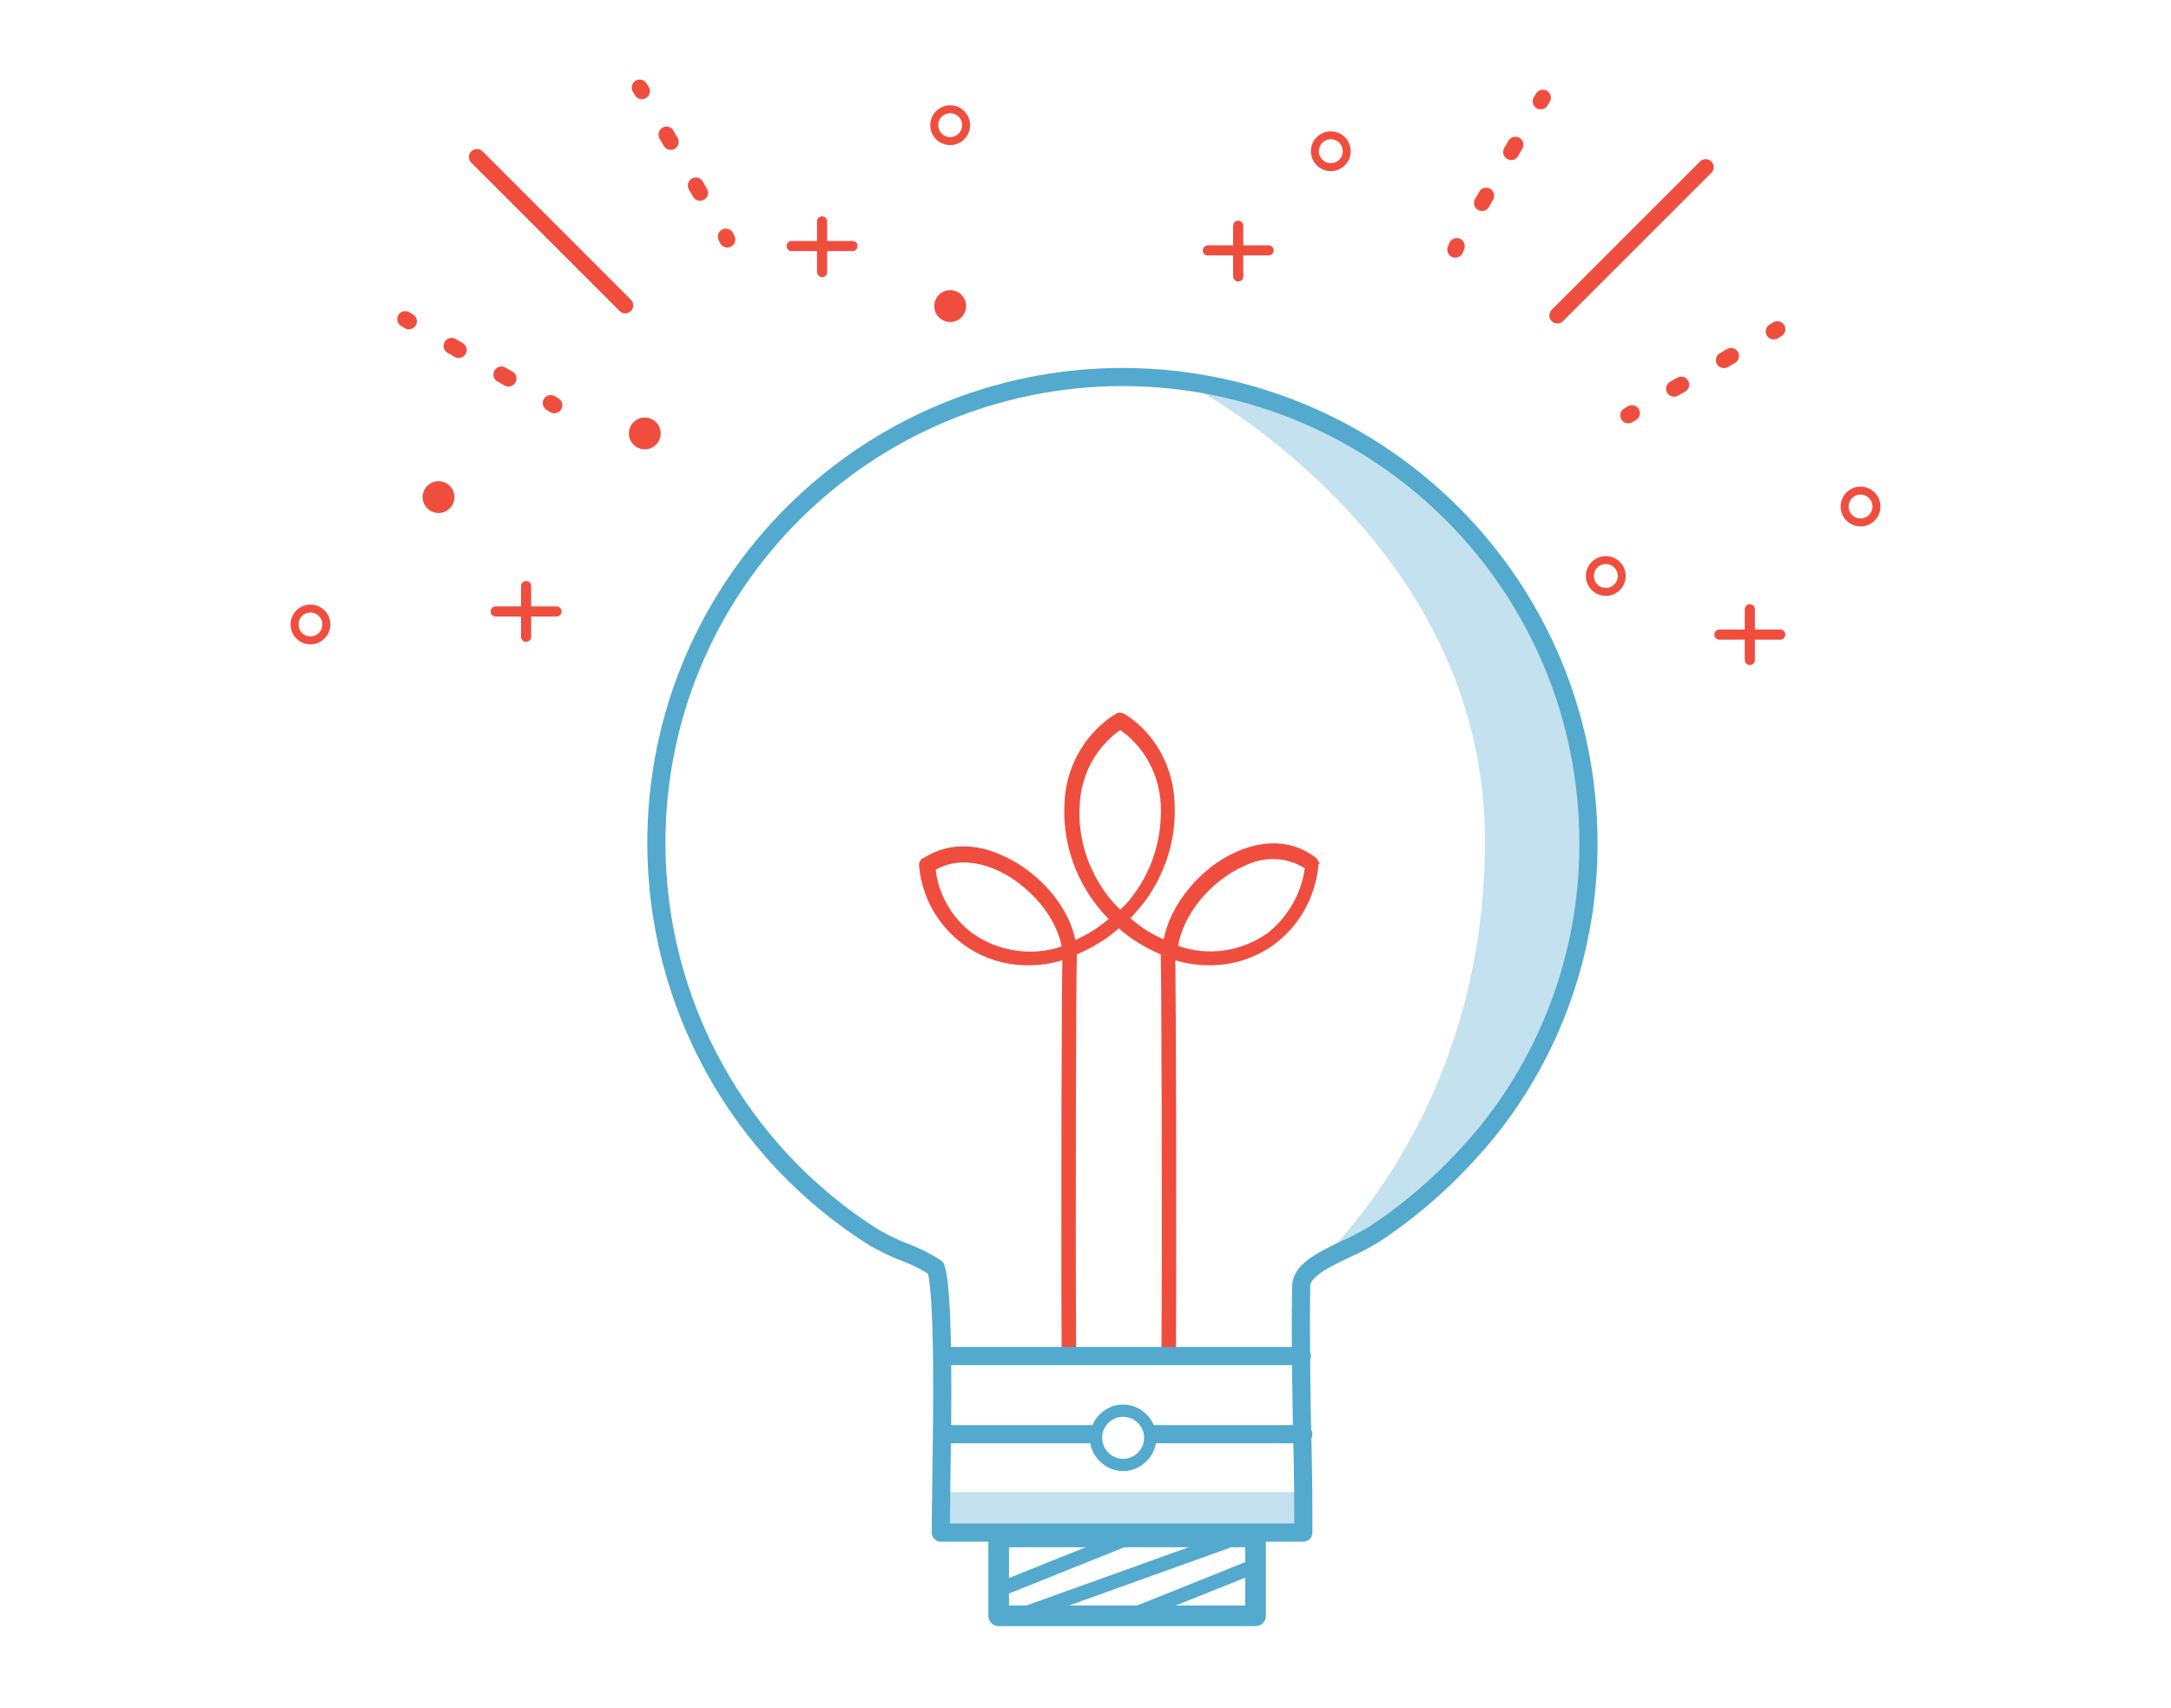 <?xml version="1.0" encoding="utf-8"?>
<!-- Generator: Adobe Illustrator 18.0.0, SVG Export Plug-In . SVG Version: 6.00 Build 0)  -->
<!DOCTYPE svg PUBLIC "-//W3C//DTD SVG 1.1//EN" "http://www.w3.org/Graphics/SVG/1.1/DTD/svg11.dtd">
<svg version="1.1" id="Layer_1" xmlns="http://www.w3.org/2000/svg" xmlns:xlink="http://www.w3.org/1999/xlink" x="0px" y="0px"
	 viewBox="0 0 300 236" enable-background="new 0 0 300 236" xml:space="preserve">
<title>Artboard 4</title>
<g>
	<circle fill="#EF4E3F" cx="131.3" cy="42.3" r="2.2"/>
	<circle fill="#EF4E3F" cx="60.6" cy="68.7" r="2.2"/>
	<circle fill="#EF4E3F" cx="89.1" cy="59.9" r="2.2"/>
	<path fill="#EF4E3F" d="M237.6,87h8.4c0.4,0,0.7,0.3,0.7,0.7c0,0.4-0.3,0.7-0.7,0.7l0,0h-8.4c-0.4,0-0.7-0.3-0.7-0.7
		C236.9,87.3,237.2,87,237.6,87"/>
	<path fill="#EF4E3F" d="M241.1,91.2v-7c0-0.4,0.3-0.7,0.7-0.7c0.4,0,0.7,0.3,0.7,0.7v7c0,0.4-0.3,0.7-0.7,0.7
		C241.4,91.9,241.1,91.6,241.1,91.2"/>
	<path fill="#EF4E3F" d="M109.4,33.3h8.4c0.4,0,0.7,0.3,0.7,0.7c0,0.4-0.3,0.7-0.7,0.7h-8.4c-0.4,0-0.7-0.3-0.7-0.7
		C108.7,33.6,109,33.3,109.4,33.3"/>
	<path fill="#EF4E3F" d="M112.9,37.6v-7c0-0.4,0.3-0.7,0.7-0.7s0.7,0.3,0.7,0.7v7c0,0.4-0.3,0.7-0.7,0.7S112.9,37.9,112.9,37.6"/>
	<path fill="#EF4E3F" d="M68.5,83.8h8.4c0.4,0,0.7,0.3,0.7,0.7c0,0.4-0.3,0.7-0.7,0.7h-8.4c-0.4,0-0.7-0.3-0.7-0.7
		C67.8,84.1,68.1,83.8,68.5,83.8"/>
	<path fill="#EF4E3F" d="M72,88v-7c0-0.4,0.3-0.7,0.7-0.7c0.4,0,0.7,0.3,0.7,0.7v7c0,0.4-0.3,0.7-0.7,0.7C72.3,88.7,72,88.4,72,88
		L72,88"/>
	<path fill="#EF4E3F" d="M166.9,33.9h8.4c0.4,0,0.7,0.3,0.7,0.7c0,0.4-0.3,0.7-0.7,0.7l0,0h-8.4c-0.4,0-0.7-0.3-0.7-0.7
		C166.2,34.3,166.5,33.9,166.9,33.9"/>
	<path fill="#EF4E3F" d="M170.4,38.2v-7c0-0.4,0.3-0.7,0.7-0.7c0.4,0,0.7,0.3,0.7,0.7v7c0,0.4-0.3,0.7-0.7,0.7
		C170.7,38.9,170.4,38.6,170.4,38.2"/>
	<circle fill="none" stroke="#EF4E3F" stroke-width="1.102" stroke-miterlimit="10" cx="183.9" cy="20.9" r="2.2"/>
	<circle fill="none" stroke="#EF4E3F" stroke-width="1.102" stroke-miterlimit="10" cx="257.1" cy="70" r="2.2"/>
	<circle fill="none" stroke="#EF4E3F" stroke-width="1.102" stroke-miterlimit="10" cx="221.9" cy="79.6" r="2.2"/>
	<circle fill="none" stroke="#EF4E3F" stroke-width="1.102" stroke-miterlimit="10" cx="131.3" cy="17.3" r="2.2"/>
	<circle fill="none" stroke="#EF4E3F" stroke-width="1.102" stroke-miterlimit="10" cx="42.9" cy="86.3" r="2.2"/>
	
		<line fill="none" stroke="#EF4E3F" stroke-width="2.214" stroke-linecap="round" stroke-miterlimit="10" x1="235.7" y1="23.1" x2="215.2" y2="43.6"/>
	
		<line fill="none" stroke="#EF4E3F" stroke-width="2.214" stroke-linecap="round" stroke-miterlimit="10" x1="213.2" y1="13.5" x2="212.9" y2="14"/>
	
		<line fill="none" stroke="#EF4E3F" stroke-width="2.214" stroke-linecap="round" stroke-miterlimit="10" stroke-dasharray="1.163,6.955" x1="209.4" y1="20" x2="203.1" y2="31"/>
	
		<line fill="none" stroke="#EF4E3F" stroke-width="2.214" stroke-linecap="round" stroke-miterlimit="10" x1="201.3" y1="34" x2="201.1" y2="34.5"/>
	
		<line fill="none" stroke="#EF4E3F" stroke-width="2.214" stroke-linecap="round" stroke-miterlimit="10" x1="245.6" y1="45.5" x2="245.1" y2="45.8"/>
	
		<line fill="none" stroke="#EF4E3F" stroke-width="2.214" stroke-linecap="round" stroke-miterlimit="10" stroke-dasharray="1.132,6.803" x1="239.2" y1="49.2" x2="228.4" y2="55.4"/>
	
		<line fill="none" stroke="#EF4E3F" stroke-width="2.214" stroke-linecap="round" stroke-miterlimit="10" x1="225.5" y1="57.1" x2="225" y2="57.4"/>
	
		<line fill="none" stroke="#EF4E3F" stroke-width="2.214" stroke-linecap="round" stroke-miterlimit="10" x1="65.9" y1="21.7" x2="86.4" y2="42.2"/>
	
		<line fill="none" stroke="#EF4E3F" stroke-width="2.214" stroke-linecap="round" stroke-miterlimit="10" x1="88.4" y1="12.1" x2="88.7" y2="12.6"/>
	
		<line fill="none" stroke="#EF4E3F" stroke-width="2.214" stroke-linecap="round" stroke-miterlimit="10" stroke-dasharray="1.163,6.955" x1="92.1" y1="18.6" x2="98.5" y2="29.7"/>
	
		<line fill="none" stroke="#EF4E3F" stroke-width="2.214" stroke-linecap="round" stroke-miterlimit="10" x1="100.3" y1="32.7" x2="100.5" y2="33.1"/>
	
		<line fill="none" stroke="#EF4E3F" stroke-width="2.214" stroke-linecap="round" stroke-miterlimit="10" x1="56" y1="44.1" x2="56.5" y2="44.4"/>
	
		<line fill="none" stroke="#EF4E3F" stroke-width="2.214" stroke-linecap="round" stroke-miterlimit="10" stroke-dasharray="1.132,6.803" x1="62.4" y1="47.8" x2="73.2" y2="54"/>
	
		<line fill="none" stroke="#EF4E3F" stroke-width="2.214" stroke-linecap="round" stroke-miterlimit="10" x1="76.1" y1="55.7" x2="76.6" y2="56"/>
	<rect x="130.8" y="206.2" fill="#C3E1EE" width="49.4" height="5.6"/>
	<path fill="#C3E1EE" d="M220.1,116.2c0.1,39.4-40.7,60.9-40.7,60.9s25.8-20.5,25.8-60.9c0-42.5-41.9-63.6-41.9-63.6
		S220,60.9,220.1,116.2z"/>
	<path fill="none" stroke="#53AACE" stroke-width="2.507" stroke-linecap="round" stroke-linejoin="round" d="M155.2,52.1
		c-35.6,0-64.5,28.8-64.5,64.4c0,22.2,11.4,42.8,30.2,54.6c1.3,0.7,2.6,1.4,4,1.9c1.6,0.6,3,1.3,4.4,2.2c1.2,3.2,0.9,21.8,0.8,28
		c-0.1,6.9-0.1,8.6-0.1,8.6h50.1v-2.7c0-4.3-0.1-8.7-0.2-13c-0.1-6.1-0.2-12.3-0.1-18.3c0-2.1,2.6-3.5,6.2-5.2
		c1.4-0.6,2.7-1.3,4-2.1c5.9-3.9,11.1-8.7,15.6-14.2c9-11.2,13.9-25.2,13.9-39.6C219.6,81,190.8,52.2,155.2,52.1z"/>
	<polygon fill="none" stroke="#53AACE" stroke-width="2.851" stroke-linecap="round" stroke-linejoin="round" points="173.5,223.3 
		138,223.3 138,212.4 173.5,212.4 	"/>
	<path fill="#53AACE" d="M159,198.7h-0.9c0,1.6-1.3,2.9-2.9,2.9s-2.9-1.3-2.9-2.9c0-1.6,1.3-2.9,2.9-2.9c1.6,0,2.9,1.3,2.9,2.9h1.7
		c0-2.5-2.1-4.6-4.6-4.6c-2.5,0-4.6,2.1-4.6,4.6c0,2.5,2.1,4.6,4.6,4.6l0,0c2.5,0,4.6-2.1,4.6-4.6H159z"/>
	
		<line fill="none" stroke="#53AACE" stroke-width="2.507" stroke-linecap="round" stroke-linejoin="round" x1="130.8" y1="198.2" x2="150.7" y2="198.2"/>
	
		<line fill="none" stroke="#53AACE" stroke-width="2.507" stroke-linecap="round" stroke-linejoin="round" x1="159.5" y1="198.2" x2="180.1" y2="198.2"/>
	<path fill="#EF4E3F" d="M182.3,119.3c0-0.1,0-0.1-0.1-0.2c0-0.1-0.1-0.1-0.1-0.2c0-0.1-0.1-0.1-0.1-0.2c0,0,0-0.1-0.1-0.1
		c-3-2.4-6.9-2.7-11-0.9c-5.1,2.2-9.2,7.4-10.1,12.1c-1.7-0.7-3.2-1.7-4.6-2.9c0.7-0.7,1.3-1.5,1.9-2.2c3-4,4.5-8.9,4.2-13.9
		c-0.2-4.6-2.4-8.9-6.1-11.6c-0.3-0.2-0.6-0.4-0.9-0.6l0,0h-0.1c-0.1,0-0.2-0.1-0.3-0.1h-0.4c-0.1,0-0.1,0-0.2,0.1
		c0,0-0.1,0-0.1,0.1h-0.1l0,0c-0.3,0.2-0.6,0.4-0.9,0.6c-3.7,2.8-5.9,7-6.1,11.6c-0.3,5,1.2,9.9,4.2,13.9c0.6,0.8,1.2,1.5,1.9,2.2
		c-1.4,1.2-3,2.2-4.6,2.9c-0.9-4.5-4.8-9.2-9.7-11.5c-4.1-2-8.1-1.9-11.3,0.2l0,0h-0.1c0,0-0.1,0.1-0.1,0.1c-0.1,0-0.1,0.1-0.2,0.2
		c0,0.1-0.1,0.1-0.1,0.2c0,0.1-0.1,0.1-0.1,0.2c0,0.1,0,0.1,0,0.2c0,0,0,0.1,0,0.1v0.1l0,0c0.4,4.3,2.6,8.2,6.1,10.8
		c2.6,1.9,5.7,2.9,8.9,2.9c1.6,0,3.2-0.2,4.8-0.7c-0.1,4.3-0.2,36.7-0.1,53.8c0,0.6,0.5,1,1,1l0,0c0.6,0,1-0.5,1-1
		c-0.1-19.2,0-52.1,0.1-54.1c0-0.1,0-0.3,0-0.5c2.1-0.9,4.1-2.1,5.8-3.6c1.7,1.5,3.7,2.7,5.8,3.6c0,0.2,0,0.3,0,0.5
		c0.1,2.1,0.2,36,0.1,54.1c0,0.6,0.5,1,1,1l0,0c0.6,0,1-0.5,1-1c0.1-17.4,0-49.5-0.1-53.8c1.6,0.5,3.2,0.7,4.8,0.7
		c3.2,0,6.3-1,8.9-2.9c3.5-2.6,5.7-6.6,6.1-11c0,0,0-0.1,0-0.1C182.5,119.4,182.4,119.4,182.3,119.3z M134.4,129
		c-2.8-2.1-4.7-5.3-5.1-8.8c3.3-1.9,6.9-0.7,8.8,0.2c4.3,2.1,7.9,6.4,8.6,10.4C142.6,132.2,138,131.5,134.4,129L134.4,129z
		 M153,123.7c-2.7-3.6-4.1-8-3.8-12.5c0.2-4,2.1-7.7,5.3-10.1l0.3-0.2l0.3,0.2c3.2,2.4,5.1,6.1,5.3,10.1c0.2,4.5-1.1,8.9-3.8,12.5
		c-0.5,0.7-1.1,1.4-1.8,2C154.1,125,153.5,124.4,153,123.7L153,123.7z M175.1,129c-3.6,2.5-8.2,3.2-12.3,1.7c0.7-4.3,4.5-9,9.1-11
		c2.7-1.4,5.9-1.3,8.4,0.3C179.8,123.6,177.9,126.8,175.1,129L175.1,129z"/>
	
		<line fill="none" stroke="#53AACE" stroke-width="2.507" stroke-linecap="round" stroke-linejoin="round" x1="130.8" y1="187.4" x2="179.9" y2="187.4"/>
	
		<line fill="none" stroke="#53AACE" stroke-width="1.991" stroke-linecap="round" stroke-linejoin="round" x1="137.8" y1="219.8" x2="156.5" y2="212.3"/>
	
		<line fill="none" stroke="#53AACE" stroke-width="1.991" stroke-linecap="round" stroke-linejoin="round" x1="157.5" y1="222.8" x2="173.2" y2="216.5"/>
	
		<line fill="none" stroke="#53AACE" stroke-width="1.991" stroke-linecap="round" stroke-linejoin="round" x1="140.8" y1="223.3" x2="169.5" y2="213"/>
</g>
</svg>
